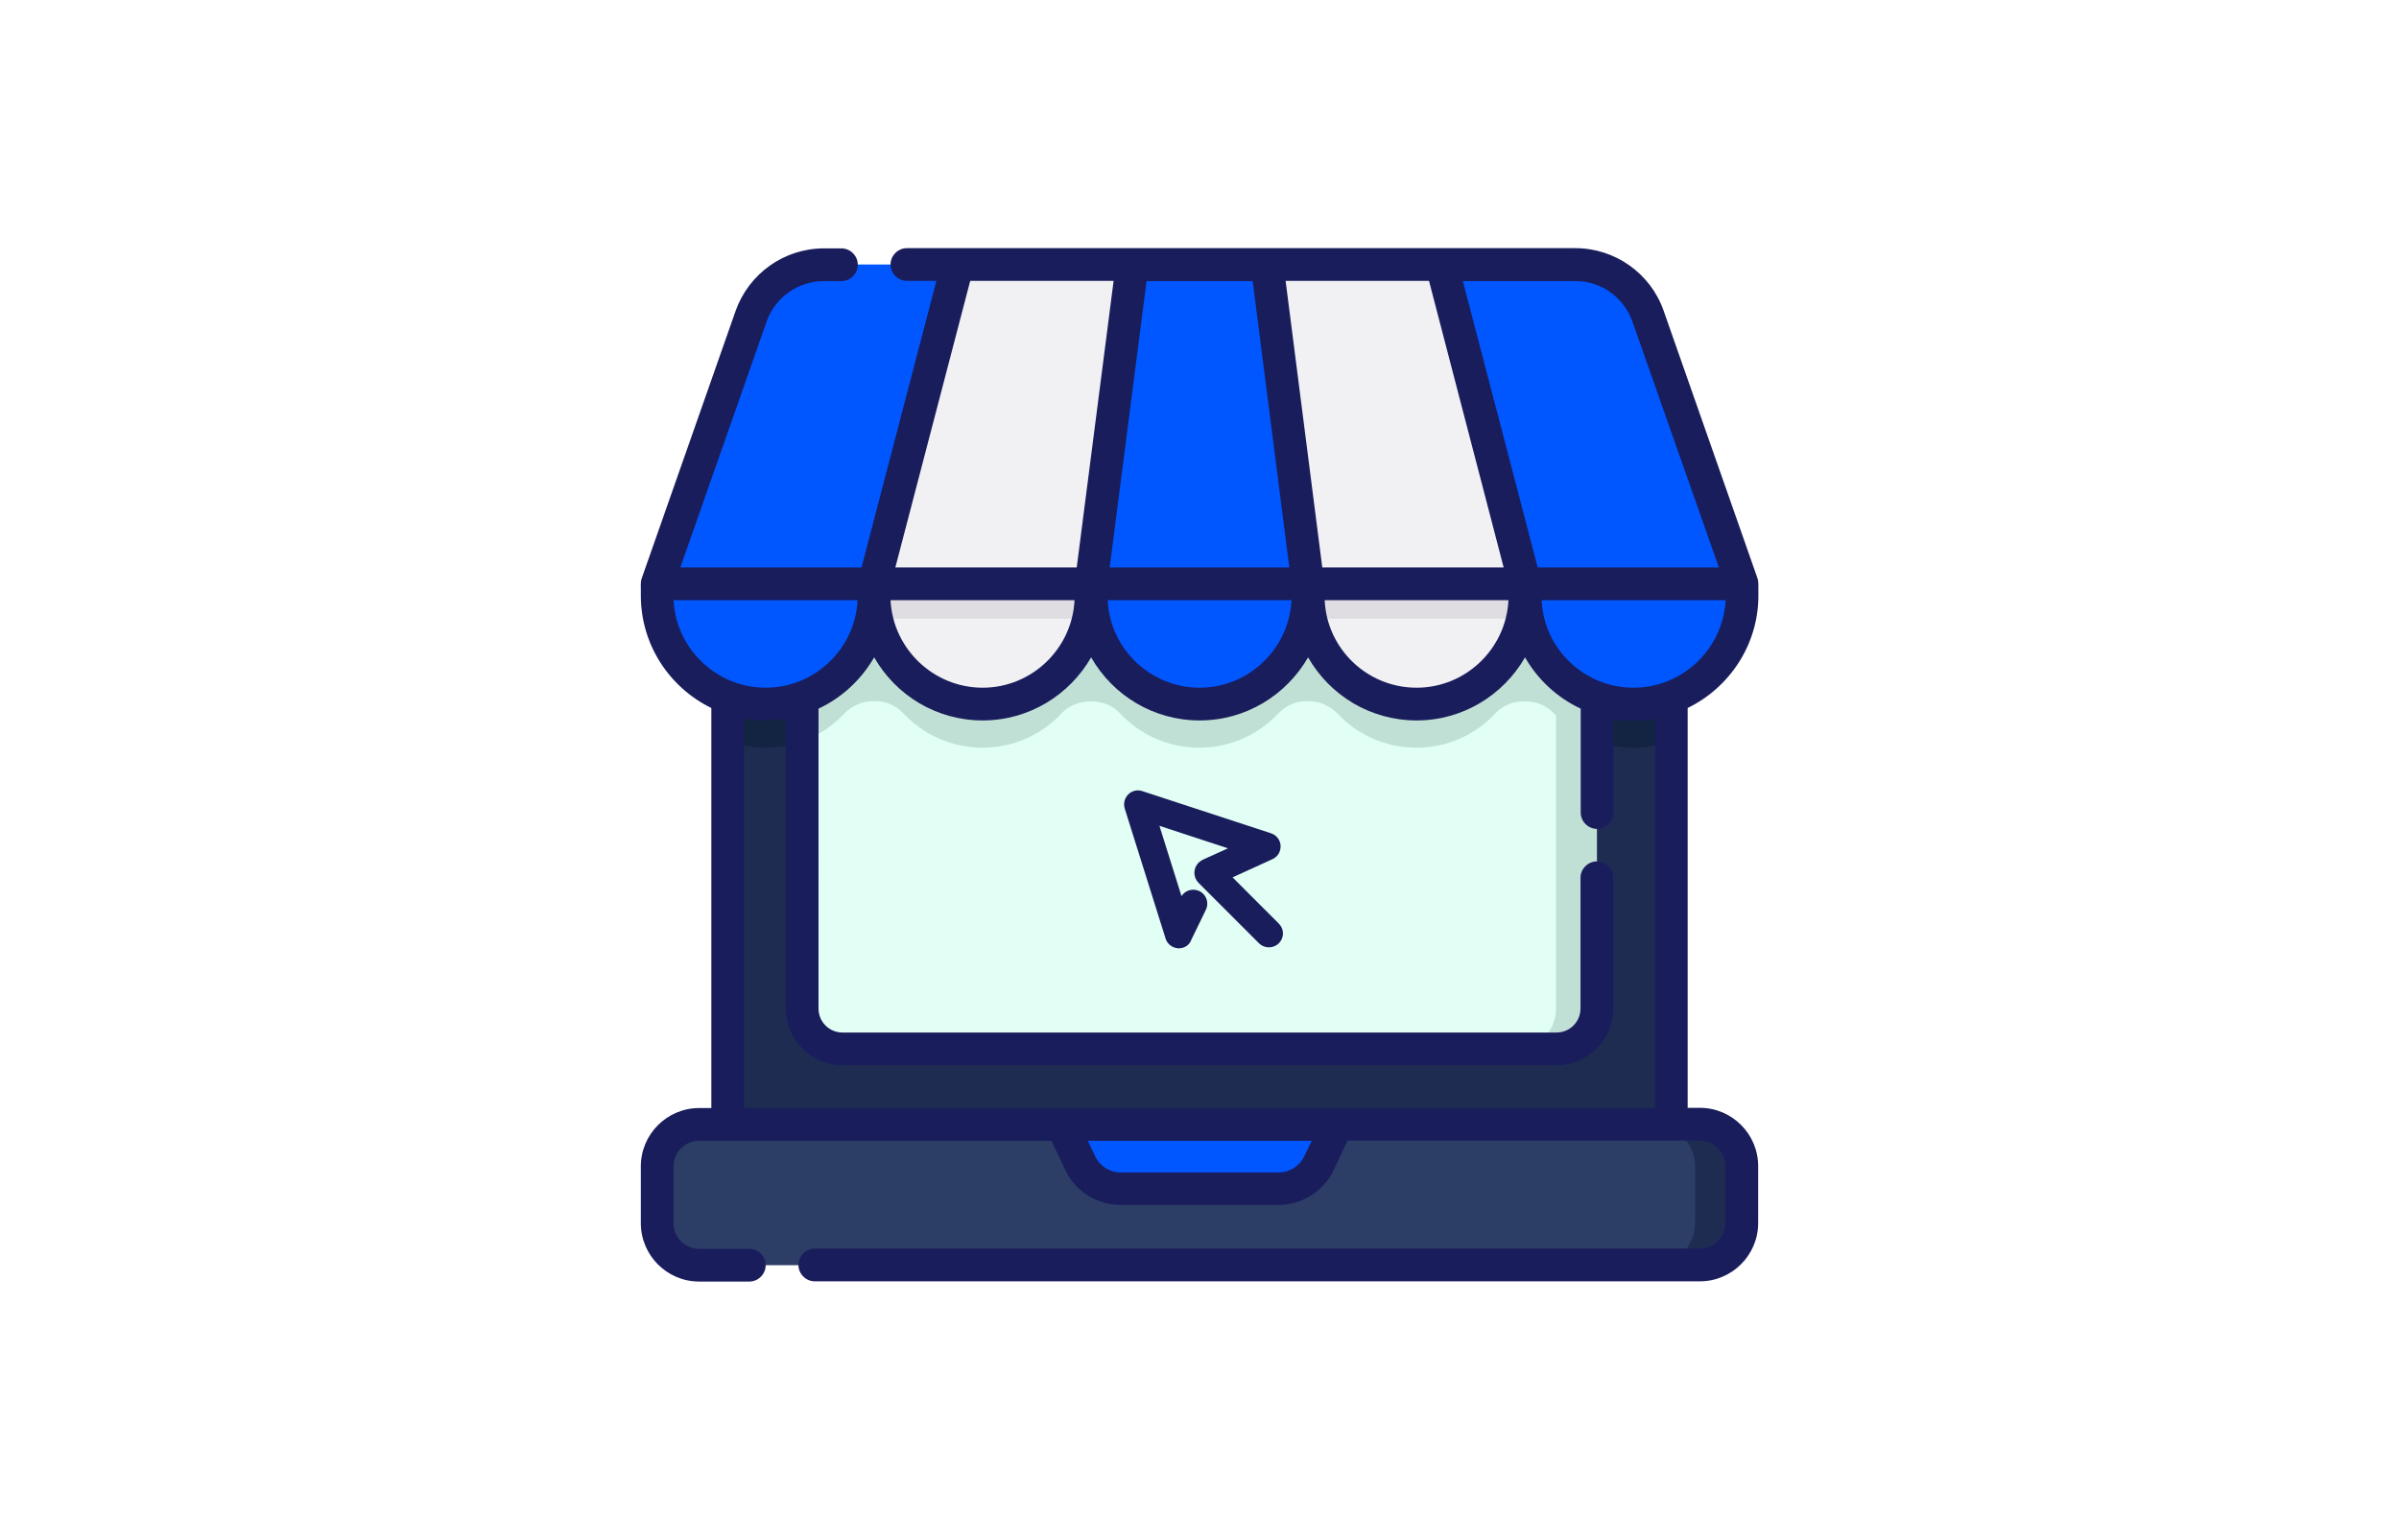 <?xml version="1.0" encoding="utf-8"?>
<!-- Generator: Adobe Illustrator 24.2.1, SVG Export Plug-In . SVG Version: 6.00 Build 0)  -->
<svg version="1.1" id="Layer_1" xmlns="http://www.w3.org/2000/svg" xmlns:xlink="http://www.w3.org/1999/xlink" x="0px" y="0px"
	 viewBox="0 0 1099.1 705.5" style="enable-background:new 0 0 1099.1 705.5;" xml:space="preserve">
<style type="text/css">
	.st0{fill:#FFFFFF;}
	.st1{fill:#2C3E66;}
	.st2{fill:#1E2C51;}
	.st3{fill:#132442;}
	.st4{fill:#0057FF;}
	.st5{fill:#E1FFF5;}
	.st6{fill:#C1E0D5;}
	.st7{fill:#F1F1F4;}
	.st8{fill:#DFDDE2;}
	.st9{fill:#1A1D5C;}
</style>
<rect class="st0" width="1099.1" height="705.5"/>
<g>
	<path class="st1" d="M778.8,579.7H320.3c-10.6,0-19.2-8.6-19.2-19.2v-26.1c0-10.6,8.6-19.2,19.2-19.2h458.5
		c10.6,0,19.2,8.6,19.2,19.2v26.1C798,571.1,789.4,579.7,778.8,579.7z"/>
	<path class="st2" d="M778.8,515.2h-21.4c10.6,0,19.2,8.6,19.2,19.2v26.1c0,10.6-8.6,19.2-19.2,19.2h21.4c10.6,0,19.2-8.6,19.2-19.2
		v-26.1C798,523.8,789.4,515.2,778.8,515.2z"/>
	<path class="st2" d="M765.7,515.2H333.4V253.8c0-21.2,17.2-38.3,38.3-38.3h355.6c21.2,0,38.3,17.2,38.3,38.3L765.7,515.2
		L765.7,515.2z"/>
	<path class="st2" d="M727.4,215.5H710c21.2,0,38.3,17.2,38.3,38.3v261.4h17.4V253.8C765.7,232.6,748.6,215.5,727.4,215.5z"/>
	<path class="st3" d="M765.7,287.5h-67.1h-99.4h-99.4h-99.4h-67.1v52c5.4,2,11.3,3.1,17.4,3.1c14.1,0,26.9-5.9,35.9-15.4
		c3.6-3.8,8.6-6.1,13.8-5.9c0.3,0,0.5,0,0.8,0c4.8,0,9.4,2,12.6,5.5c9.1,9.7,22,15.8,36.3,15.8s27.2-6,36.2-15.7
		c3.5-3.7,8.3-5.5,13.4-5.5h0.2c5,0,9.9,1.8,13.3,5.5c9.1,9.7,21.9,15.7,36.3,15.7c14.3,0,27.2-6.1,36.3-15.8
		c3.3-3.5,7.8-5.5,12.6-5.5c0.3,0,0.5,0,0.8,0c5.2-0.2,10.2,2.1,13.8,5.9c9,9.5,21.8,15.4,35.9,15.4c14.3,0,27.3-6.1,36.3-15.8
		c3.2-3.4,7.7-5.4,12.3-5.4c0.2,0,0.5,0,0.7,0c5.2-0.3,10.3,1.8,13.9,5.6c9.2,9.8,22.4,15.9,36.9,15.7c5.9-0.1,11.5-1.2,16.7-3.2
		V287.5L765.7,287.5z"/>
	<path class="st4" d="M585.8,544.6h-72.5c-7.9,0-15.2-4.6-18.5-11.8l-8.3-17.7h126.2l-8.3,17.7C601,540,593.7,544.6,585.8,544.6z"/>
	<path class="st5" d="M731.6,462.1c0,10.2-8.3,18.5-18.5,18.5H386c-10.2,0-18.5-8.3-18.5-18.5V267.5h364.1V462.1z"/>
	<path class="st6" d="M712.9,267.5v194.7c0,10.2-8.3,18.5-18.5,18.5h18.7c10.2,0,18.5-8.3,18.5-18.5V267.5H712.9z"/>
	<path class="st6" d="M731.6,339.7v-52.2h-33h-99.4h-99.4h-99.4h-33v52.2c7.4-2.6,13.9-6.9,19.2-12.5c3.6-3.8,8.6-6.1,13.8-5.9
		c0.3,0,0.5,0,0.8,0c4.8,0,9.4,2,12.6,5.5c9.1,9.7,22,15.8,36.3,15.8s27.2-6,36.2-15.7c3.5-3.7,8.3-5.5,13.4-5.5h0.2
		c5,0,9.9,1.8,13.3,5.5c9.1,9.7,21.9,15.7,36.3,15.7c14.3,0,27.2-6.1,36.3-15.8c3.3-3.5,7.8-5.5,12.6-5.5c0.3,0,0.5,0,0.8,0
		c5.2-0.2,10.2,2.1,13.8,5.9c9,9.5,21.8,15.4,35.9,15.4c14.3,0,27.3-6.1,36.3-15.8c3.2-3.4,7.7-5.4,12.3-5.4c0.2,0,0.5,0,0.7,0
		c5.2-0.3,10.3,1.8,13.9,5.6C717.5,332.6,724.1,337,731.6,339.7L731.6,339.7z"/>
	<path class="st4" d="M798,267.5H301l43-122.6c5-14.2,18.4-23.7,33.4-23.7h344.1c15,0,28.4,9.5,33.4,23.7L798,267.5z"/>
	<path class="st4" d="M755,144.9c-5-14.2-18.4-23.7-33.4-23.7H702c15,0,28.4,9.5,33.4,23.7l43,122.6H798L755,144.9z"/>
	<path class="st4" d="M400.5,272.9c0,27.4-22.3,49.7-49.7,49.7c-27.4,0-49.7-22.3-49.7-49.7v-5.4h99.4L400.5,272.9L400.5,272.9z"/>
	<path class="st4" d="M400.5,267.5h-99.4v5.4c0,3.7,0.4,7.2,1.2,10.6h97.1c0.7-3.4,1.2-7,1.2-10.6L400.5,267.5L400.5,267.5z"/>
	<path class="st7" d="M499.9,272.9c0,27.4-22.3,49.7-49.7,49.7c-27.4,0-49.7-22.3-49.7-49.7v-5.4h99.4L499.9,272.9L499.9,272.9z"/>
	<path class="st8" d="M499.9,267.5h-99.4v5.4c0,3.7,0.4,7.2,1.2,10.6h97.1c0.7-3.4,1.2-7,1.2-10.6L499.9,267.5L499.9,267.5z"/>
	<path class="st4" d="M549.6,322.6c-27.4,0-49.7-22.3-49.7-49.7v-5.4h99.4v5.4C599.3,300.3,577,322.6,549.6,322.6z"/>
	<path class="st4" d="M599.3,267.5h-99.4v5.4c0,3.7,0.4,7.2,1.2,10.6h97.1c0.7-3.4,1.2-7,1.2-10.6L599.3,267.5L599.3,267.5z"/>
	<path class="st7" d="M649,322.6c-27.4,0-49.7-22.3-49.7-49.7v-5.4h99.4v5.4C698.7,300.3,676.4,322.6,649,322.6L649,322.6z"/>
	<path class="st8" d="M698.7,267.5h-99.4v5.4c0,3.7,0.4,7.2,1.2,10.6h97.1c0.7-3.4,1.2-7,1.2-10.6L698.7,267.5L698.7,267.5z"/>
	<path class="st4" d="M748.4,322.6c-27.4,0-49.7-22.3-49.7-49.7v-5.4h99.4v5.4C798.1,300.3,775.8,322.6,748.4,322.6L748.4,322.6z"/>
	<path class="st4" d="M778.4,267.5v5.4c0,24.1-17.1,44.2-39.9,48.7c3.2,0.6,6.5,1,9.8,1c27.4,0,49.7-22.3,49.7-49.7v-5.4H778.4z"/>
	<path class="st4" d="M798.1,267.5h-99.4v6.4c0,4.3,0.4,8.5,1.2,12.6H797c0.7-4.1,1.2-8.3,1.2-12.6L798.1,267.5L798.1,267.5z"/>
	<path class="st7" d="M400.5,267.5l38.2-146.2h80l-18.8,146.2H400.5z"/>
	<path class="st7" d="M698.7,267.5l-38.2-146.2h-80l18.8,146.2H698.7z"/>
	<path class="st9" d="M805.6,272.9c0-5.4,0.1-6.3-0.4-7.9l0,0l-43-122.6c-6-17.2-22.3-28.7-40.5-28.7H415.5c-4.1,0-7.5,3.4-7.5,7.5
		s3.4,7.5,7.5,7.5H429L394.7,260h-83l39.5-112.6c3.9-11.2,14.5-18.6,26.3-18.6h8c4.1,0,7.5-3.4,7.5-7.5s-3.4-7.5-7.5-7.5h-8
		c-18.2,0-34.4,11.5-40.5,28.7L294,265c-0.7,2-0.3,3.7-0.4,7.9c0,22.6,13.2,42.2,32.3,51.5v183.3h-5.6c-14.7,0-26.7,12-26.7,26.7
		v26.1c0,14.7,12,26.7,26.7,26.7h23c4.1,0,7.5-3.4,7.5-7.5s-3.4-7.5-7.5-7.5h-23c-6.5,0-11.7-5.3-11.7-11.7v-26.1
		c0-6.5,5.3-11.7,11.7-11.7h161.4L488,536c4.6,9.8,14.5,16.1,25.3,16.1h72.5c10.8,0,20.7-6.3,25.3-16.1l6.3-13.4h161.4
		c6.5,0,11.7,5.3,11.7,11.7v26.1c0,6.5-5.3,11.7-11.7,11.7H373.3c-4.1,0-7.5,3.4-7.5,7.5s3.4,7.5,7.5,7.5h405.5
		c14.7,0,26.7-12,26.7-26.7v-26.1c0-14.7-12-26.7-26.7-26.7h-5.6V324.4C792.3,315.1,805.6,295.5,805.6,272.9L805.6,272.9z
		 M748.4,315.1c-22.6,0-41.1-17.8-42.1-40.1h84.3C789.4,297.3,770.9,315.1,748.4,315.1L748.4,315.1z M747.9,147.4L787.5,260h-83
		l-34.3-131.2h51.5C733.4,128.7,744,136.2,747.9,147.4L747.9,147.4z M508.4,260l16.9-131.2h48.6L590.7,260H508.4z M591.7,275
		c-1.1,22.3-19.6,40.1-42.1,40.1s-41.1-17.8-42.1-40.1H591.7z M654.7,128.7L688.9,260h-83.1L589,128.7H654.7z M691.1,275
		c-1.1,22.3-19.6,40.1-42.1,40.1c-22.6,0-41.1-17.8-42.1-40.1H691.1z M444.5,128.7h65.7L493.3,260h-83.1L444.5,128.7z M492.3,275
		c-1.1,22.3-19.6,40.1-42.1,40.1S409.1,297.3,408,275H492.3z M308.6,275h84.3c-1.1,22.3-19.6,40.1-42.1,40.1S309.7,297.3,308.6,275z
		 M597.6,529.7c-2.1,4.5-6.7,7.5-11.7,7.5h-72.5c-5,0-9.6-2.9-11.7-7.5l-3.3-7H601L597.6,529.7z M758.2,507.7H340.9V329.2
		c6.2,1.1,12.5,1.2,19.1,0.1v132.8c0,14.3,11.7,26,26,26h327.1c14.3,0,26-11.7,26-26v-59.9c0-4.1-3.4-7.5-7.5-7.5s-7.5,3.4-7.5,7.5
		v59.9c0,6.1-4.9,11-11,11H386c-6.1,0-11-4.9-11-11V324.7c10.7-5,19.6-13.3,25.5-23.5c9.9,17.3,28.4,28.9,49.7,28.9
		s39.8-11.7,49.7-28.9c9.9,17.3,28.4,28.9,49.7,28.9s39.8-11.7,49.7-28.9c9.9,17.3,28.4,28.9,49.7,28.9s39.8-11.7,49.7-28.9
		c5.8,10.2,14.8,18.5,25.5,23.5v47.6c0,4.1,3.4,7.5,7.5,7.5s7.5-3.4,7.5-7.5v-42.9c3,0.5,6.1,0.8,9.2,0.8c3.4,0,6.7-0.3,9.9-0.9
		v178.4H758.2z"/>
</g>
<g>
	<g>
		<g>
			<g>
				<path class="st9" d="M540.2,431c1.1,0,2.1-0.6,2.6-1.6l6.7-13.8c0.7-1.4,0.1-3.2-1.4-3.9c-1.4-0.7-3.2-0.1-3.9,1.4l-3.5,7.2
					l-14.8-47.1l46.4,15.2l-19.9,9c-0.3,0.1-0.6,0.3-0.8,0.6c-0.6,0.5-0.9,1.3-0.9,2.1c0,0.8,0.3,1.5,0.8,2.1l27.7,27.7
					c1.1,1.1,3,1.1,4.1,0s1.1-3,0-4.1l-24.7-24.7l22.9-10.4c1.1-0.5,1.8-1.6,1.7-2.8c-0.1-1.2-0.9-2.2-2-2.6L522.3,366
					c-1-0.3-2.2-0.1-2.9,0.7c-0.8,0.8-1.1,1.9-0.7,2.9l18.7,59.5c0.4,1.1,1.4,1.9,2.6,2C540,431,540.1,431,540.2,431z"/>
				<path class="st9" d="M540.2,434.5c-0.1,0-0.3,0-0.5,0c-2.6-0.2-4.9-1.9-5.7-4.5l-18.7-59.5c-0.7-2.3-0.1-4.8,1.6-6.5
					c1.7-1.7,4.2-2.3,6.5-1.5l58.9,19.3c2.5,0.8,4.3,3.1,4.4,5.7c0.1,2.7-1.3,5.1-3.8,6.2l-18.2,8.3l21.2,21.2
					c1.2,1.2,1.9,2.8,1.9,4.5s-0.7,3.3-1.9,4.5c-2.5,2.5-6.6,2.5-9.1,0l-27.7-27.7c-1.2-1.2-1.9-2.9-1.9-4.6s0.7-3.4,1.9-4.6
					c0.5-0.5,1.2-0.9,1.8-1.3l11.7-5.3l-31.4-10.3l10.1,32.2c1.7-2.7,5.2-3.7,8.2-2.3c3.2,1.5,4.5,5.4,3,8.5l-6.7,13.8
					C544.9,433.1,542.6,434.5,540.2,434.5z"/>
			</g>
		</g>
	</g>
</g>
</svg>
